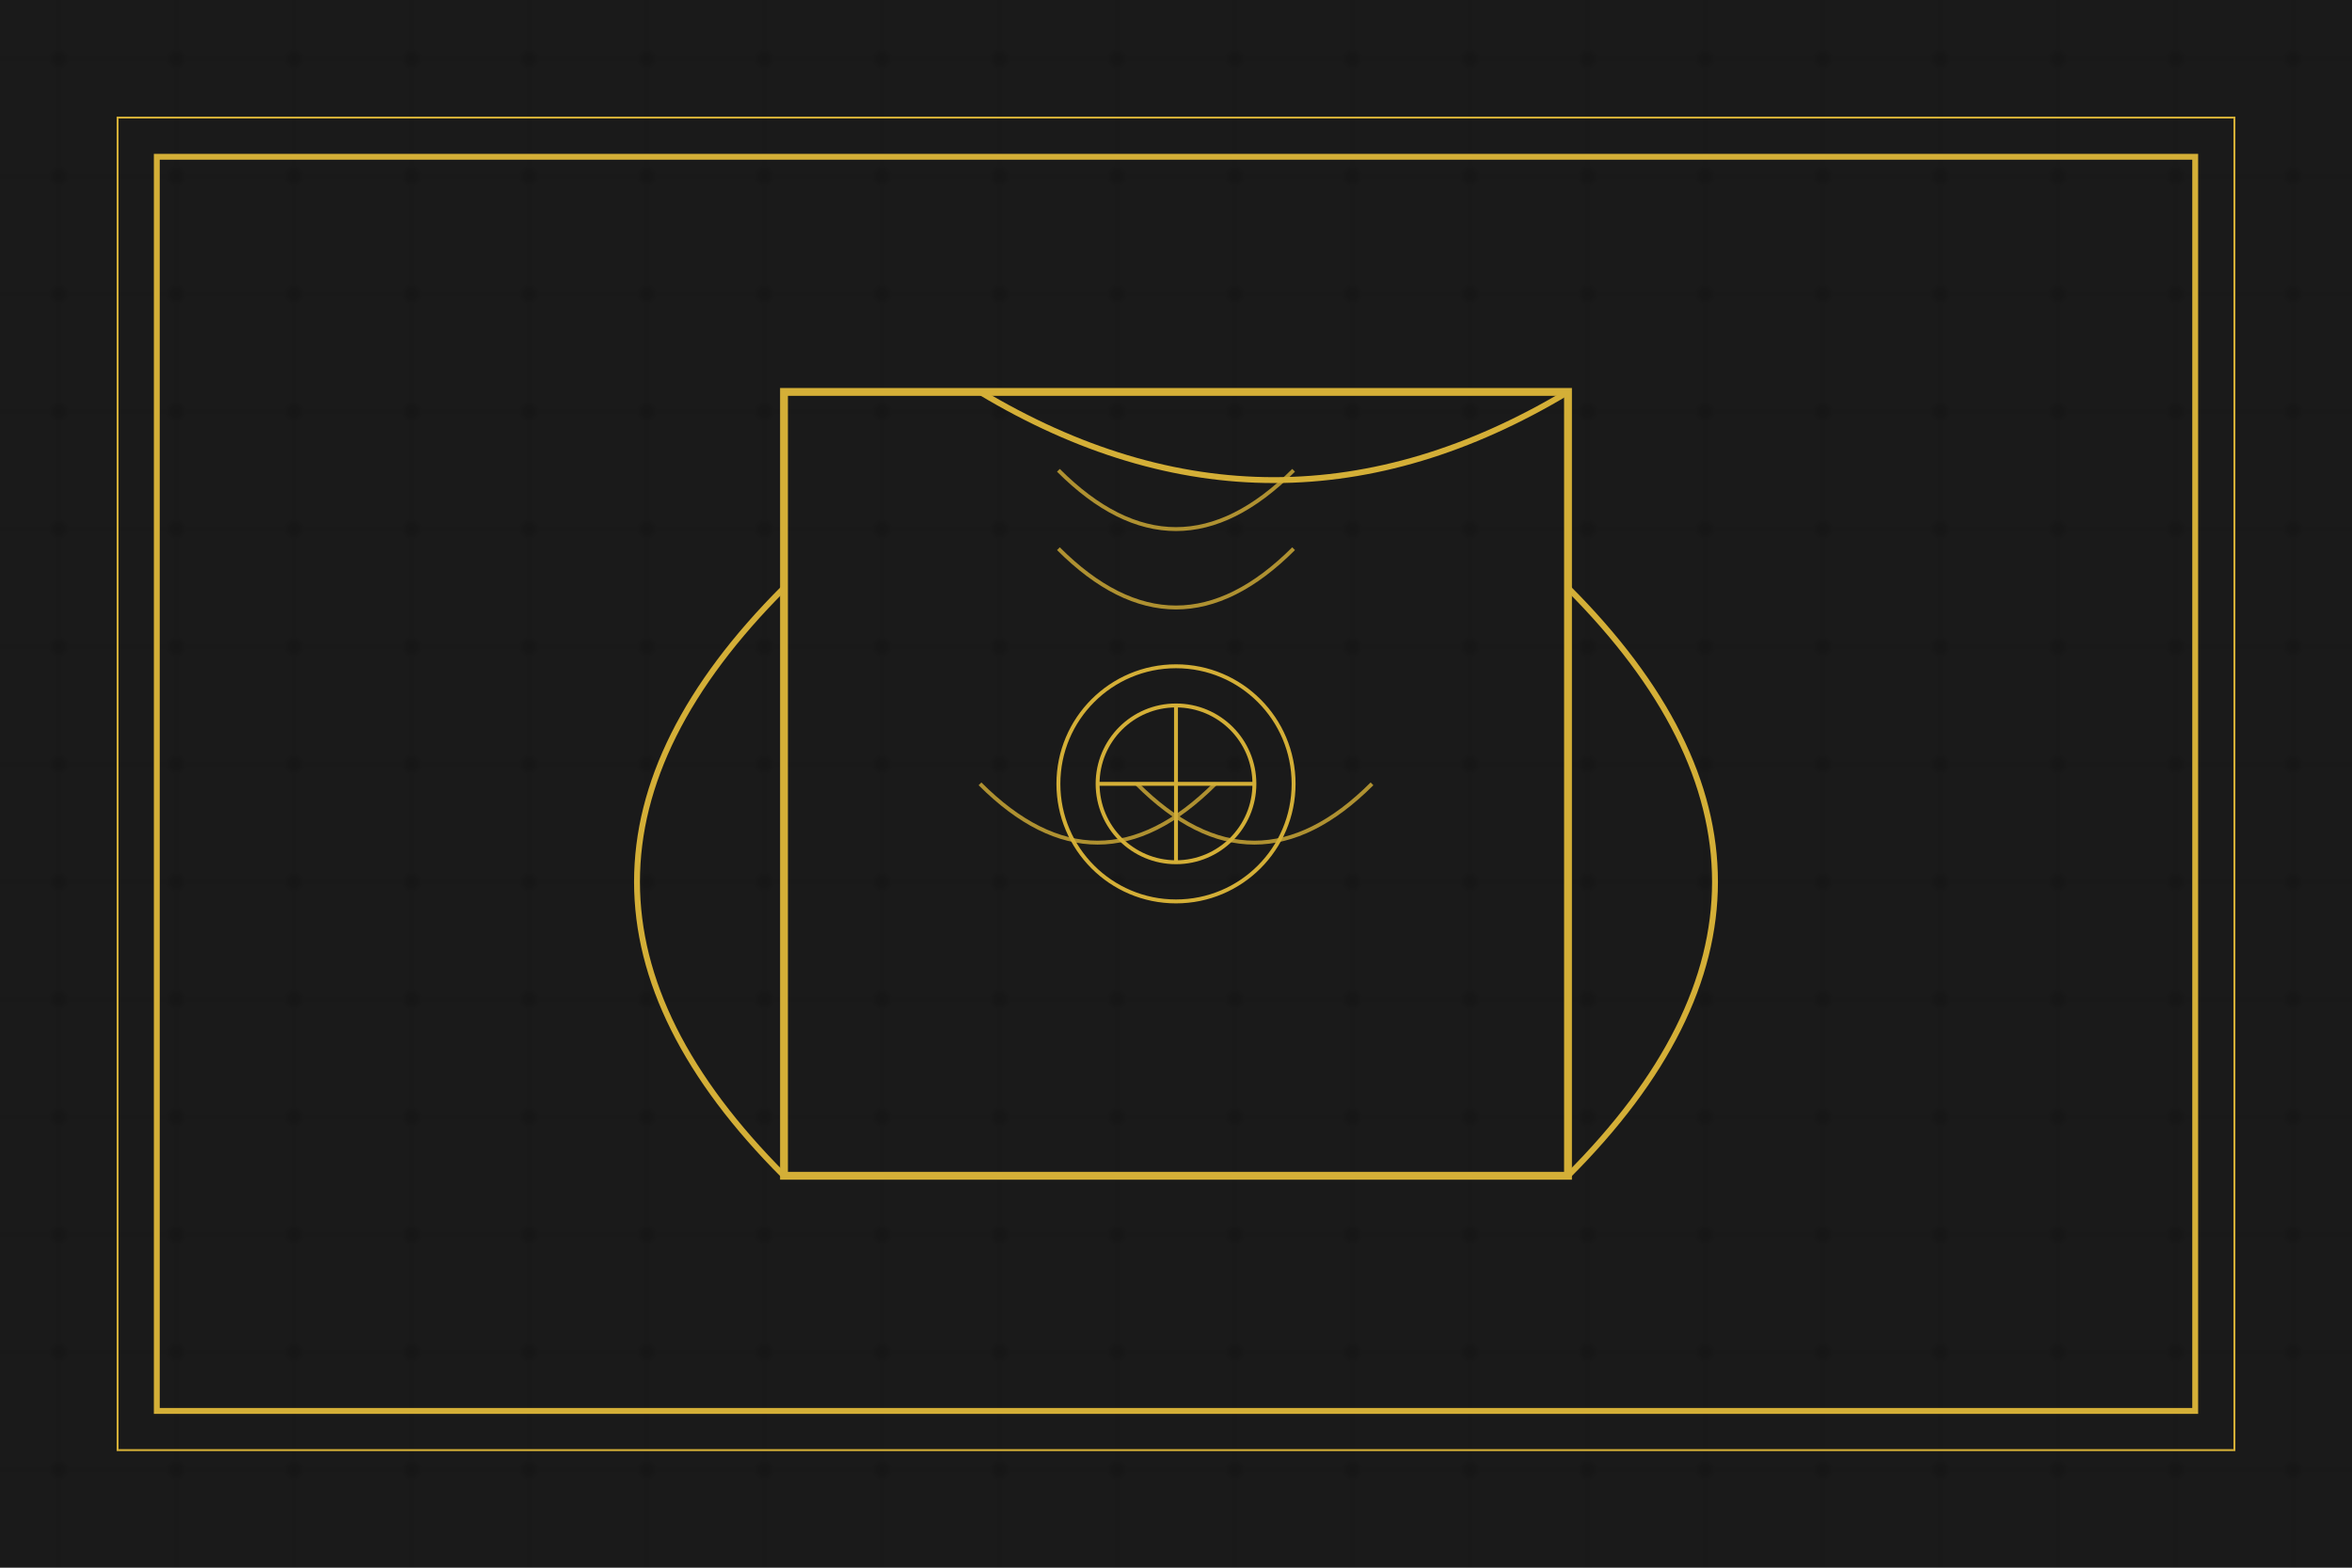 <?xml version="1.0" encoding="UTF-8"?>
<svg width="600" height="400" viewBox="0 0 600 400" xmlns="http://www.w3.org/2000/svg">
    <!-- Designer Blouse Pattern -->
    <defs>
        <pattern id="pattern-2" patternUnits="userSpaceOnUse" width="30" height="30">
            <path d="M0 15h30M15 0v30" stroke="currentColor" stroke-width="0.5" opacity="0.1"/>
            <circle cx="15" cy="15" r="2" fill="currentColor" opacity="0.1"/>
        </pattern>
    </defs>
    
    <!-- Background -->
    <rect width="600" height="400" fill="#1A1A1A"/>
    <rect width="600" height="400" fill="url(#pattern-2)"/>
    
    <!-- Decorative Frame -->
    <rect x="40" y="40" width="520" height="320" 
          stroke="#D4AF37" stroke-width="1.5" fill="none"/>
    <rect x="30" y="30" width="540" height="340" 
          stroke="#D4AF37" stroke-width="0.5" fill="none"/>
    
    <!-- Blouse Design Illustration -->
    <g stroke="#D4AF37" fill="none">
        <!-- Main Outline -->
        <path d="M200 100H400V300H200V100Z" stroke-width="2"/>
        
        <!-- Neckline -->
        <path d="M250 100C300 130 350 130 400 100" 
              stroke-width="1.5"/>
        
        <!-- Sleeve Pattern -->
        <path d="M200 150C150 200 150 250 200 300M400 150C450 200 450 250 400 300" 
              stroke-width="1.5"/>
        
        <!-- Embroidery Details -->
        <g opacity="0.8">
            <path d="M270 120C290 140 310 140 330 120"/>
            <path d="M270 140C290 160 310 160 330 140"/>
            <path d="M250 200C270 220 290 220 310 200"/>
            <path d="M290 200C310 220 330 220 350 200"/>
        </g>
        
        <!-- Decorative Elements -->
        <circle cx="300" cy="200" r="30" stroke-width="1"/>
        <circle cx="300" cy="200" r="20" stroke-width="1"/>
        <path d="M280 200L320 200M300 180L300 220" 
              stroke-width="1"/>
    </g>
</svg>
